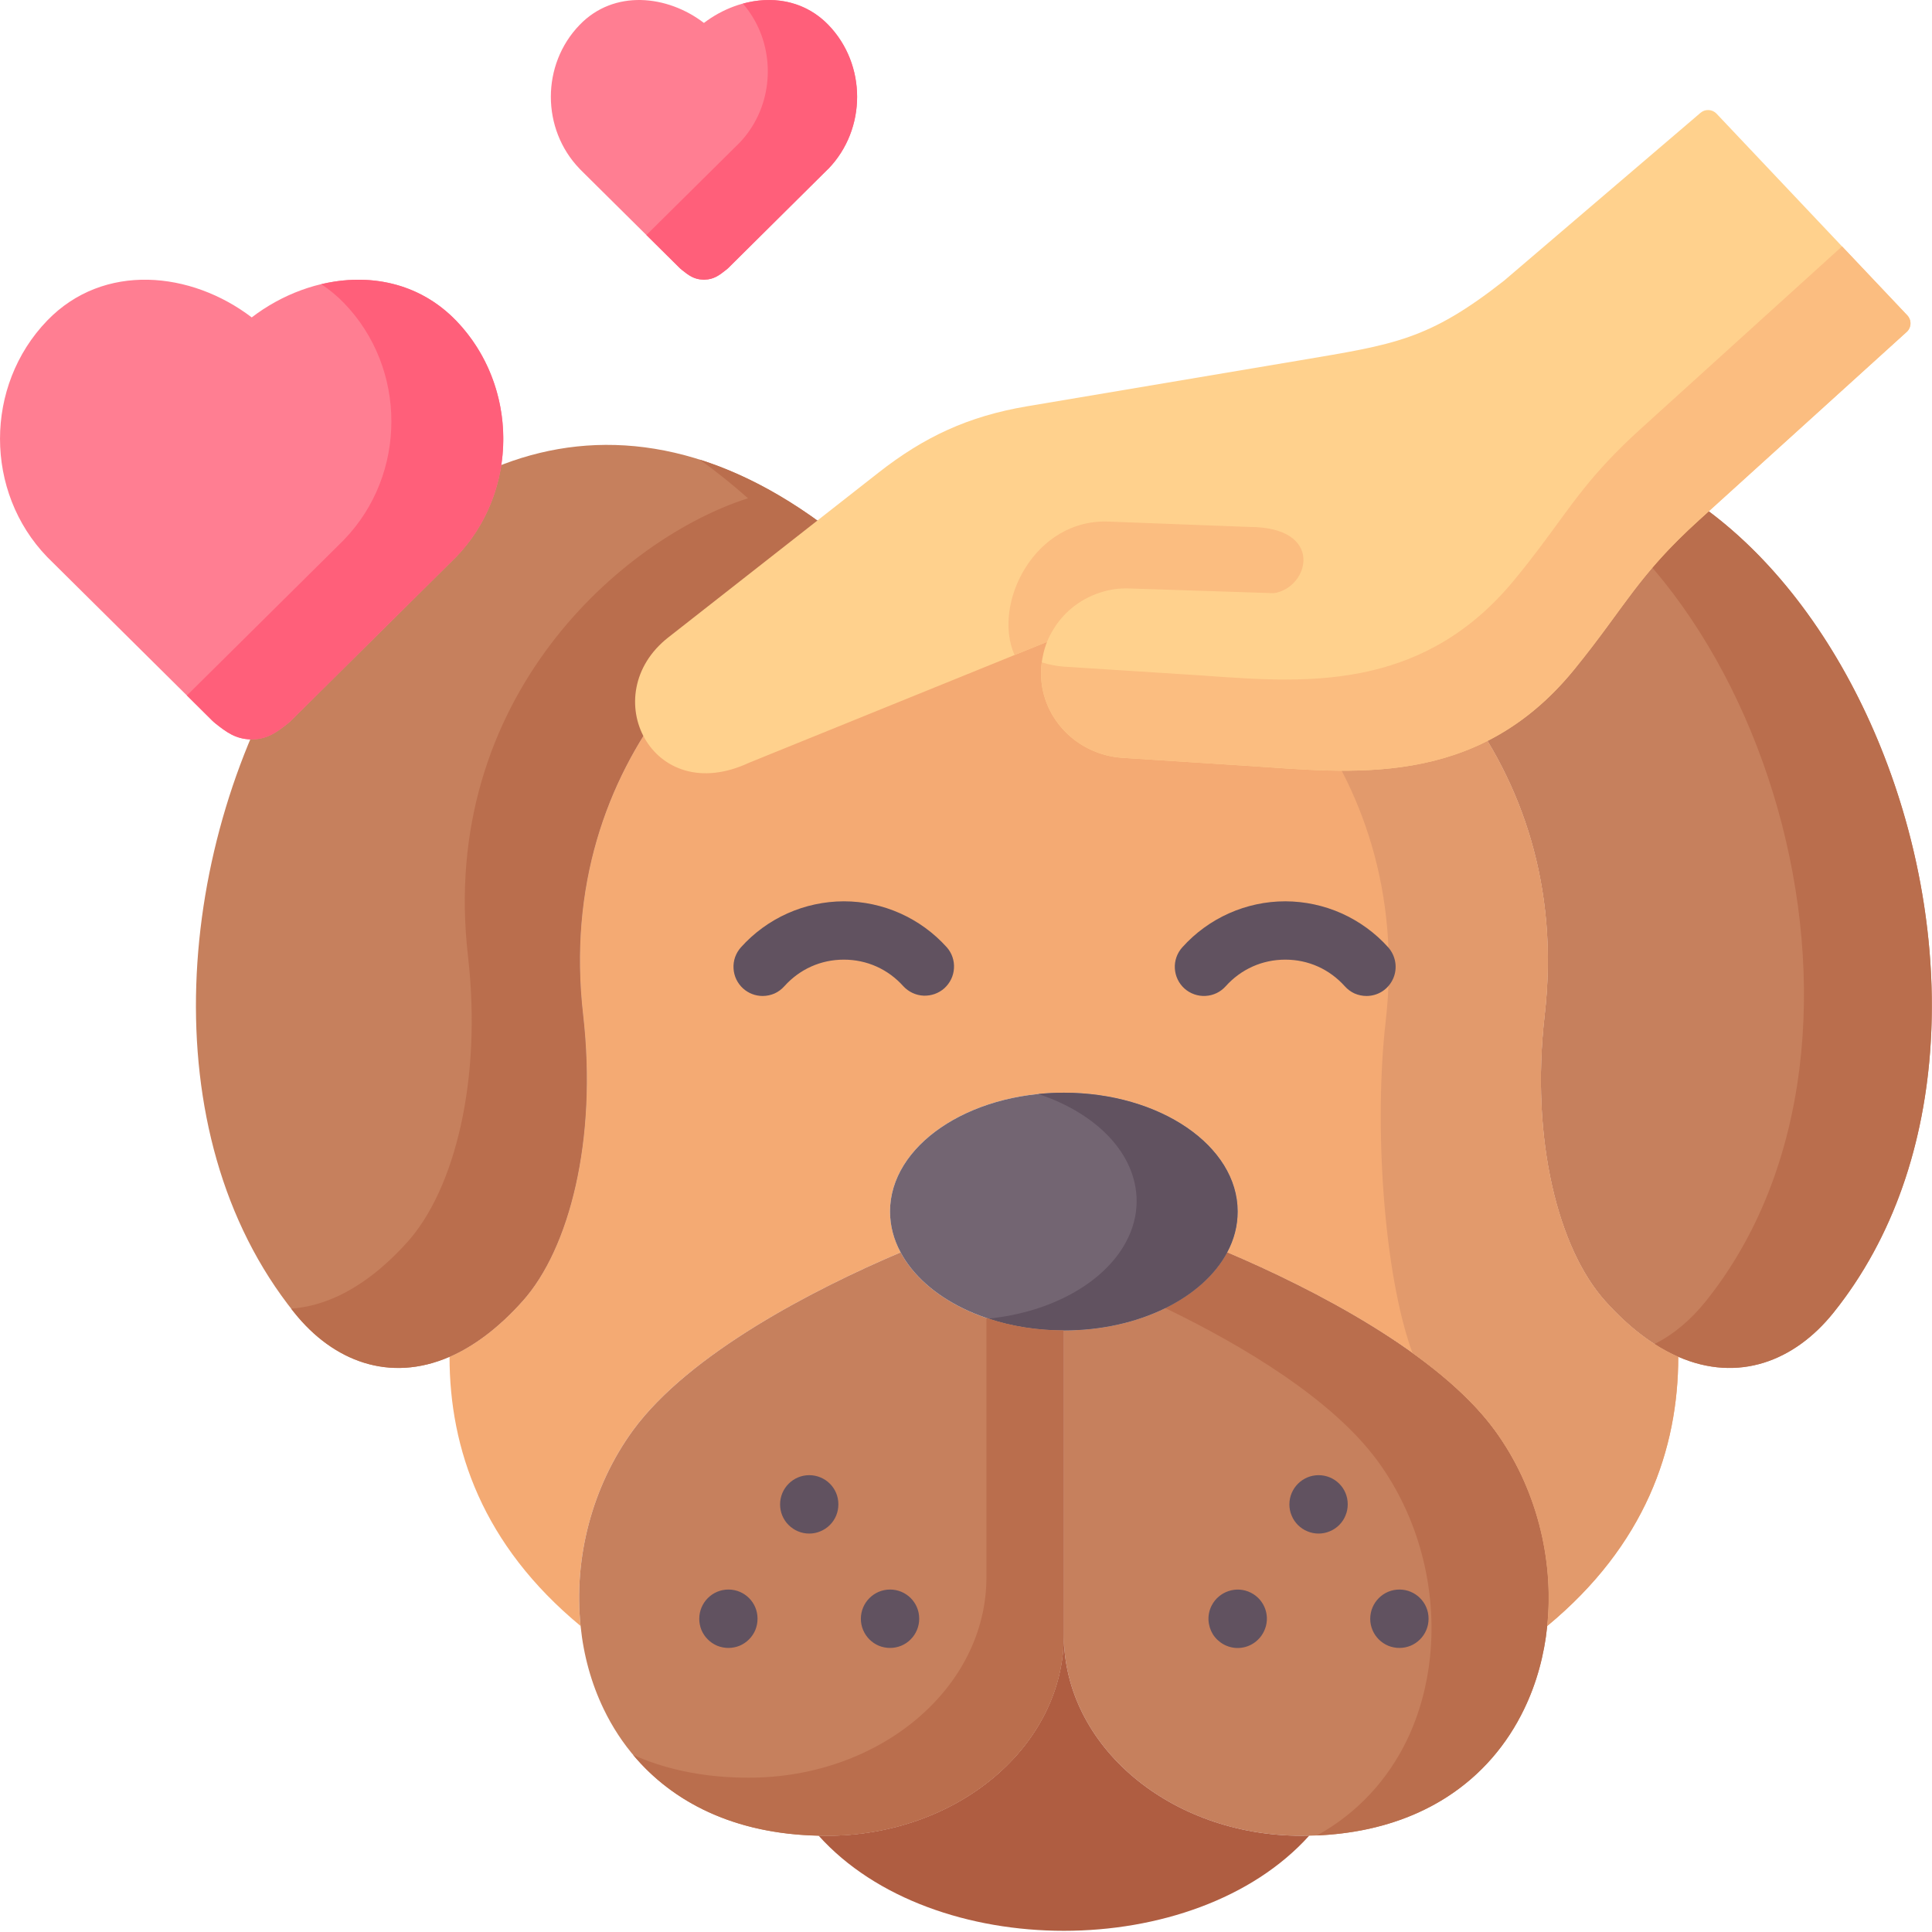 <svg width="31" height="31" viewBox="0 0 31 31" fill="none" xmlns="http://www.w3.org/2000/svg">
<path fill-rule="evenodd" clip-rule="evenodd" d="M19.69 20.095C19.3 20.826 18.275 21.347 17.07 21.347V26.239C17.07 28.016 18.778 29.456 20.884 29.456C20.925 29.456 20.966 29.455 21.006 29.455C22.773 29.418 23.907 28.565 24.456 27.422C24.656 27.008 24.779 26.556 24.826 26.09C24.938 25.009 24.647 23.858 23.985 22.951C23.079 21.714 21.07 20.681 19.69 20.095Z" fill="#C6805D"/>
<path fill-rule="evenodd" clip-rule="evenodd" d="M13.849 8.942C11.851 9.58 8.878 12.133 9.356 16.289C9.585 18.293 9.133 20.041 8.384 20.876C7.994 21.312 7.599 21.602 7.213 21.77C7.213 23.25 7.744 24.791 9.316 26.09C9.204 25.009 9.495 23.858 10.157 22.95C11.062 21.714 13.072 20.681 14.451 20.095C14.342 19.891 14.281 19.669 14.281 19.439C14.281 18.387 15.53 17.533 17.07 17.533C18.611 17.533 19.858 18.387 19.858 19.439C19.858 19.669 19.8 19.891 19.69 20.095C21.07 20.681 23.079 21.714 23.984 22.95C24.647 23.858 24.937 25.009 24.826 26.09C26.397 24.791 26.929 23.25 26.929 21.77C26.542 21.602 26.147 21.312 25.756 20.876C25.006 20.041 24.555 18.293 24.785 16.289C25.263 12.133 22.289 9.58 20.292 8.942C18.204 8.274 15.938 8.274 13.849 8.942Z" fill="#F4AA73"/>
<path fill-rule="evenodd" clip-rule="evenodd" d="M14.451 20.095C13.071 20.681 11.062 21.714 10.157 22.95C9.495 23.858 9.204 25.009 9.316 26.09C9.363 26.556 9.486 27.007 9.686 27.422C10.235 28.563 11.369 29.417 13.135 29.454C13.176 29.454 13.217 29.456 13.257 29.456C15.364 29.456 17.07 28.015 17.07 26.238V21.347C15.867 21.347 14.841 20.826 14.451 20.095ZM13.849 8.942C6.486 2.416 0.066 15.263 4.724 21.064C5.347 21.843 6.251 22.189 7.213 21.77C7.599 21.602 7.994 21.312 8.384 20.876C9.133 20.041 9.585 18.293 9.356 16.289C8.878 12.133 11.851 9.58 13.849 8.942ZM20.292 8.942C22.289 9.58 25.263 12.133 24.785 16.289C24.555 18.293 25.006 20.041 25.756 20.876C26.147 21.312 26.542 21.602 26.928 21.77C27.89 22.189 28.792 21.843 29.418 21.064C34.075 15.263 27.653 2.416 20.292 8.942Z" fill="#C6805D"/>
<path fill-rule="evenodd" clip-rule="evenodd" d="M17.07 26.238C17.07 28.015 15.364 29.456 13.258 29.456C13.217 29.456 13.176 29.454 13.135 29.454C14.965 31.49 19.175 31.49 21.007 29.454C20.966 29.454 20.925 29.456 20.885 29.456C18.778 29.456 17.07 28.016 17.07 26.238Z" fill="#AF5D41"/>
<path fill-rule="evenodd" clip-rule="evenodd" d="M19.69 20.095C19.497 20.456 19.148 20.768 18.698 20.989C19.949 21.593 21.38 22.453 22.105 23.443C22.769 24.35 23.058 25.502 22.946 26.584C22.898 27.048 22.776 27.5 22.578 27.915C22.275 28.543 21.795 29.084 21.131 29.451C22.826 29.376 23.921 28.536 24.456 27.422C24.656 27.008 24.778 26.556 24.826 26.09C24.938 25.009 24.647 23.858 23.985 22.951C23.079 21.714 21.07 20.681 19.69 20.095ZM7.509 15.341C7.739 17.345 7.287 19.094 6.538 19.928C6.147 20.364 5.752 20.654 5.365 20.823C5.13 20.925 4.896 20.982 4.671 20.998C4.689 21.019 4.706 21.042 4.724 21.064C5.348 21.843 6.251 22.189 7.213 21.771C7.599 21.602 7.994 21.312 8.384 20.876C9.133 20.041 9.585 18.293 9.357 16.289C8.878 12.133 11.851 9.58 13.849 8.942C12.955 8.149 12.074 7.642 11.226 7.374C11.483 7.557 11.741 7.764 12.002 7.995C10.005 8.632 7.031 11.185 7.509 15.341ZM23.763 7.181C28.249 8.62 30.775 16.638 27.366 20.885C27.129 21.179 26.853 21.413 26.548 21.565C26.675 21.646 26.803 21.715 26.929 21.77C27.891 22.189 28.793 21.843 29.418 21.064C33.319 16.206 29.448 6.405 23.763 7.181Z" fill="#BA6E4D"/>
<path fill-rule="evenodd" clip-rule="evenodd" d="M17.739 9.042C19.738 9.679 22.71 12.232 22.234 16.388C22.046 18.023 22.195 20.426 22.664 21.71C23.192 22.089 23.66 22.508 23.984 22.95C24.062 23.057 24.133 23.167 24.202 23.278C24.709 24.127 24.925 25.137 24.826 26.09C26.397 24.791 26.928 23.25 26.928 21.771C26.803 21.716 26.675 21.647 26.547 21.565C26.285 21.397 26.02 21.168 25.756 20.876C25.006 20.041 24.555 18.293 24.785 16.289C25.263 12.133 22.289 9.58 20.292 8.942C18.707 8.436 17.02 8.313 15.387 8.576C16.182 8.641 16.974 8.795 17.739 9.042Z" fill="#E29A6C"/>
<path fill-rule="evenodd" clip-rule="evenodd" d="M17.07 17.533C15.53 17.533 14.281 18.387 14.281 19.439C14.281 19.67 14.341 19.891 14.451 20.095C14.841 20.826 15.867 21.347 17.07 21.347C18.275 21.347 19.3 20.826 19.69 20.095C19.8 19.891 19.858 19.67 19.858 19.439C19.858 18.387 18.611 17.533 17.07 17.533Z" fill="#736572"/>
<path fill-rule="evenodd" clip-rule="evenodd" d="M16.659 17.554C17.593 17.861 18.238 18.514 18.238 19.273C18.238 19.501 18.178 19.723 18.068 19.927C17.724 20.573 16.883 21.055 15.86 21.158C16.227 21.28 16.638 21.347 17.07 21.347C17.678 21.347 18.24 21.215 18.699 20.989C19.149 20.768 19.498 20.456 19.691 20.095C19.801 19.891 19.859 19.67 19.859 19.439C19.859 18.387 18.612 17.533 17.07 17.533C16.93 17.533 16.794 17.54 16.659 17.554Z" fill="#615260"/>
<path d="M21.157 24.607C21.096 24.607 21.035 24.595 20.978 24.571C20.921 24.548 20.87 24.513 20.826 24.47C20.783 24.427 20.748 24.375 20.725 24.318C20.701 24.262 20.689 24.201 20.689 24.139C20.689 23.881 20.899 23.67 21.157 23.67C21.416 23.67 21.625 23.877 21.625 24.136V24.139C21.625 24.201 21.613 24.261 21.589 24.318C21.566 24.375 21.531 24.427 21.488 24.47C21.445 24.513 21.393 24.548 21.336 24.571C21.279 24.595 21.219 24.607 21.157 24.607ZM19.858 26.443C19.778 26.443 19.7 26.422 19.63 26.383C19.561 26.344 19.502 26.288 19.46 26.221C19.419 26.153 19.395 26.075 19.391 25.996C19.387 25.916 19.404 25.837 19.44 25.765C19.556 25.535 19.838 25.439 20.069 25.555C20.3 25.67 20.394 25.949 20.279 26.18L20.277 26.184C20.238 26.262 20.178 26.327 20.104 26.373C20.03 26.419 19.945 26.443 19.858 26.443ZM22.454 26.442C22.393 26.442 22.332 26.43 22.275 26.407C22.218 26.383 22.167 26.349 22.123 26.305C22.08 26.262 22.045 26.21 22.022 26.154C21.998 26.097 21.986 26.036 21.986 25.975C21.986 25.716 22.196 25.505 22.454 25.505C22.712 25.505 22.922 25.713 22.922 25.971V25.975C22.922 26.036 22.91 26.097 22.886 26.154C22.863 26.21 22.828 26.262 22.785 26.305C22.741 26.349 22.69 26.383 22.633 26.407C22.576 26.43 22.515 26.442 22.454 26.442ZM12.984 24.607C12.923 24.607 12.862 24.595 12.805 24.571C12.749 24.548 12.697 24.513 12.654 24.47C12.61 24.427 12.576 24.375 12.552 24.318C12.529 24.262 12.517 24.201 12.517 24.139C12.517 23.881 12.726 23.67 12.984 23.67C13.243 23.67 13.452 23.877 13.452 24.136V24.139C13.452 24.201 13.44 24.261 13.417 24.318C13.393 24.375 13.359 24.427 13.315 24.47C13.272 24.513 13.22 24.548 13.163 24.571C13.107 24.595 13.046 24.607 12.984 24.607ZM14.281 26.442C14.22 26.442 14.159 26.43 14.102 26.407C14.045 26.383 13.994 26.349 13.95 26.305C13.907 26.262 13.873 26.21 13.849 26.154C13.825 26.097 13.813 26.036 13.813 25.975C13.813 25.716 14.023 25.505 14.281 25.505C14.54 25.505 14.749 25.713 14.749 25.971V25.975C14.749 26.036 14.737 26.097 14.713 26.154C14.69 26.21 14.655 26.262 14.612 26.305C14.569 26.349 14.517 26.383 14.46 26.407C14.403 26.43 14.343 26.442 14.281 26.442ZM11.688 26.442C11.626 26.442 11.565 26.43 11.508 26.407C11.452 26.383 11.4 26.349 11.357 26.305C11.313 26.262 11.279 26.21 11.255 26.154C11.232 26.097 11.22 26.036 11.22 25.975C11.22 25.716 11.429 25.505 11.688 25.505C11.946 25.505 12.155 25.713 12.155 25.971V25.975C12.155 26.036 12.143 26.097 12.12 26.154C12.096 26.21 12.062 26.262 12.018 26.305C11.975 26.349 11.923 26.383 11.867 26.407C11.81 26.43 11.749 26.442 11.688 26.442Z" fill="#615260"/>
<path fill-rule="evenodd" clip-rule="evenodd" d="M17.07 26.239V21.347C16.638 21.347 16.227 21.28 15.86 21.157L15.828 21.147V25.307C15.828 27.084 14.12 28.524 12.014 28.524L11.893 28.523C11.225 28.509 10.648 28.377 10.159 28.159C10.791 28.914 11.776 29.426 13.135 29.455L13.257 29.456C15.364 29.456 17.07 28.016 17.07 26.239Z" fill="#BA6E4D"/>
<path fill-rule="evenodd" clip-rule="evenodd" d="M4.671 11.561L7.307 8.948L7.318 8.937C8.328 7.892 8.328 6.191 7.318 5.144C6.411 4.205 5.006 4.352 4.039 5.093C3.069 4.352 1.664 4.205 0.757 5.144C-0.252 6.191 -0.252 7.892 0.757 8.937L0.768 8.948L3.404 11.561C3.422 11.579 3.436 11.591 3.456 11.607C3.631 11.746 3.776 11.855 4.017 11.864H4.06C4.299 11.855 4.444 11.745 4.62 11.607C4.639 11.591 4.655 11.579 4.671 11.561Z" fill="#FF7E92"/>
<path fill-rule="evenodd" clip-rule="evenodd" d="M20.026 12.289C21.655 12.393 23.685 12.677 25.26 10.741C26.082 9.731 26.268 9.247 27.262 8.345L30.592 5.327C30.611 5.311 30.626 5.29 30.636 5.268C30.647 5.245 30.653 5.221 30.654 5.196C30.655 5.171 30.651 5.146 30.642 5.123C30.633 5.099 30.62 5.078 30.603 5.06L27.543 1.824C27.51 1.789 27.465 1.768 27.417 1.766C27.369 1.763 27.322 1.779 27.286 1.81L24.133 4.504C22.918 5.458 22.377 5.525 20.857 5.782L16.475 6.52C15.532 6.68 14.827 7.011 14.097 7.583L10.724 10.227C9.553 11.143 10.455 12.971 12.021 12.238L16.8 10.299C16.744 10.444 16.712 10.596 16.705 10.751C16.678 11.497 17.268 12.112 18.014 12.16L20.026 12.289Z" fill="#FFD18D"/>
<path fill-rule="evenodd" clip-rule="evenodd" d="M21.492 12.366C22.231 12.371 22.998 12.291 23.732 11.955C24.267 11.708 24.784 11.327 25.261 10.741C25.693 10.209 25.95 9.823 26.24 9.446C26.39 9.251 26.548 9.063 26.715 8.882C26.869 8.718 27.046 8.542 27.262 8.346L30.593 5.327C30.612 5.311 30.627 5.29 30.637 5.268C30.648 5.245 30.654 5.221 30.655 5.196C30.656 5.171 30.652 5.146 30.643 5.123C30.634 5.099 30.621 5.078 30.604 5.06L29.557 3.953L26.325 6.882C25.507 7.624 25.236 8.083 24.706 8.787C24.581 8.953 24.453 9.117 24.321 9.277C23.611 10.153 22.808 10.573 21.99 10.764C21.111 10.968 20.216 10.904 19.403 10.847C19.297 10.84 19.192 10.831 19.09 10.826L17.075 10.697C16.953 10.688 16.832 10.665 16.716 10.628C16.71 10.669 16.707 10.71 16.705 10.752C16.678 11.498 17.268 12.112 18.014 12.16L20.027 12.289C20.489 12.318 20.984 12.362 21.492 12.366Z" fill="#FBBD80"/>
<path d="M21.926 15.981C21.86 15.981 21.795 15.967 21.735 15.941C21.675 15.914 21.622 15.874 21.578 15.825C21.331 15.55 20.992 15.398 20.624 15.398H20.623C20.254 15.398 19.914 15.55 19.666 15.826C19.584 15.918 19.467 15.974 19.343 15.98C19.22 15.987 19.098 15.944 19.006 15.862C18.913 15.779 18.858 15.662 18.851 15.539C18.844 15.415 18.887 15.293 18.97 15.201C19.391 14.731 19.994 14.462 20.623 14.462H20.624C20.936 14.463 21.244 14.529 21.528 14.656C21.812 14.784 22.067 14.969 22.275 15.201C22.335 15.269 22.374 15.352 22.388 15.441C22.402 15.53 22.39 15.622 22.353 15.704C22.316 15.787 22.256 15.857 22.181 15.906C22.105 15.955 22.017 15.981 21.926 15.981ZM12.237 15.981C12.122 15.981 12.011 15.939 11.925 15.862C11.879 15.821 11.842 15.771 11.815 15.716C11.789 15.661 11.773 15.6 11.77 15.539C11.766 15.478 11.775 15.416 11.795 15.358C11.816 15.3 11.847 15.247 11.888 15.201C12.096 14.969 12.351 14.783 12.635 14.656C12.919 14.529 13.227 14.463 13.539 14.462H13.54C14.169 14.462 14.771 14.731 15.193 15.201C15.274 15.293 15.315 15.414 15.307 15.537C15.3 15.66 15.244 15.774 15.153 15.857C15.061 15.939 14.941 15.981 14.818 15.976C14.695 15.97 14.58 15.916 14.496 15.826C14.249 15.55 13.909 15.398 13.54 15.398H13.539C13.171 15.398 12.832 15.55 12.585 15.825C12.541 15.874 12.488 15.914 12.428 15.941C12.368 15.967 12.303 15.981 12.237 15.981Z" fill="#615260"/>
<path fill-rule="evenodd" clip-rule="evenodd" d="M20.044 8.455L17.81 8.37C16.595 8.306 15.916 9.697 16.279 10.51L16.8 10.3C16.828 10.229 16.863 10.161 16.903 10.098C16.979 9.97 17.078 9.857 17.192 9.761C17.324 9.651 17.476 9.567 17.638 9.513C17.792 9.46 17.953 9.436 18.115 9.442L20.441 9.518C21.01 9.431 21.265 8.455 20.044 8.455Z" fill="#FBBD80"/>
<path fill-rule="evenodd" clip-rule="evenodd" d="M11.681 4.305L13.284 2.714L13.292 2.708C13.906 2.07 13.906 1.036 13.292 0.4C12.739 -0.173 11.885 -0.082 11.295 0.368C10.707 -0.082 9.851 -0.173 9.3 0.4C8.685 1.036 8.685 2.07 9.3 2.708L9.305 2.714L10.91 4.305C10.919 4.313 10.93 4.322 10.941 4.331C11.047 4.416 11.135 4.484 11.283 4.487C11.291 4.489 11.298 4.489 11.309 4.487C11.454 4.483 11.543 4.416 11.649 4.331C11.662 4.322 11.67 4.313 11.681 4.305Z" fill="#FF7E92"/>
<path fill-rule="evenodd" clip-rule="evenodd" d="M8.044 7.462C8.168 6.643 7.926 5.775 7.318 5.144C6.723 4.53 5.915 4.379 5.155 4.56C5.288 4.648 5.411 4.75 5.521 4.864C6.533 5.911 6.533 7.612 5.521 8.659L5.513 8.668L2.999 11.159L3.404 11.562C3.422 11.579 3.436 11.592 3.456 11.608C3.631 11.746 3.776 11.856 4.017 11.864H4.06C4.299 11.856 4.444 11.746 4.62 11.608C4.639 11.592 4.655 11.579 4.671 11.562L7.307 8.948L7.318 8.938C7.72 8.523 7.961 8.002 8.044 7.462ZM13.292 2.708C13.907 2.07 13.907 1.036 13.292 0.4C13.267 0.375 13.242 0.35 13.218 0.329C12.849 0.001 12.367 -0.065 11.921 0.058C11.993 0.142 12.056 0.232 12.11 0.329C12.457 0.952 12.374 1.766 11.859 2.299L11.853 2.304L10.372 3.771L10.911 4.305C10.92 4.313 10.93 4.322 10.941 4.331C11.047 4.416 11.136 4.484 11.283 4.487C11.292 4.489 11.299 4.489 11.309 4.487C11.455 4.483 11.543 4.416 11.65 4.331C11.662 4.322 11.671 4.313 11.681 4.305L13.285 2.714L13.292 2.708Z" fill="#FF5F7A"/>
</svg>

